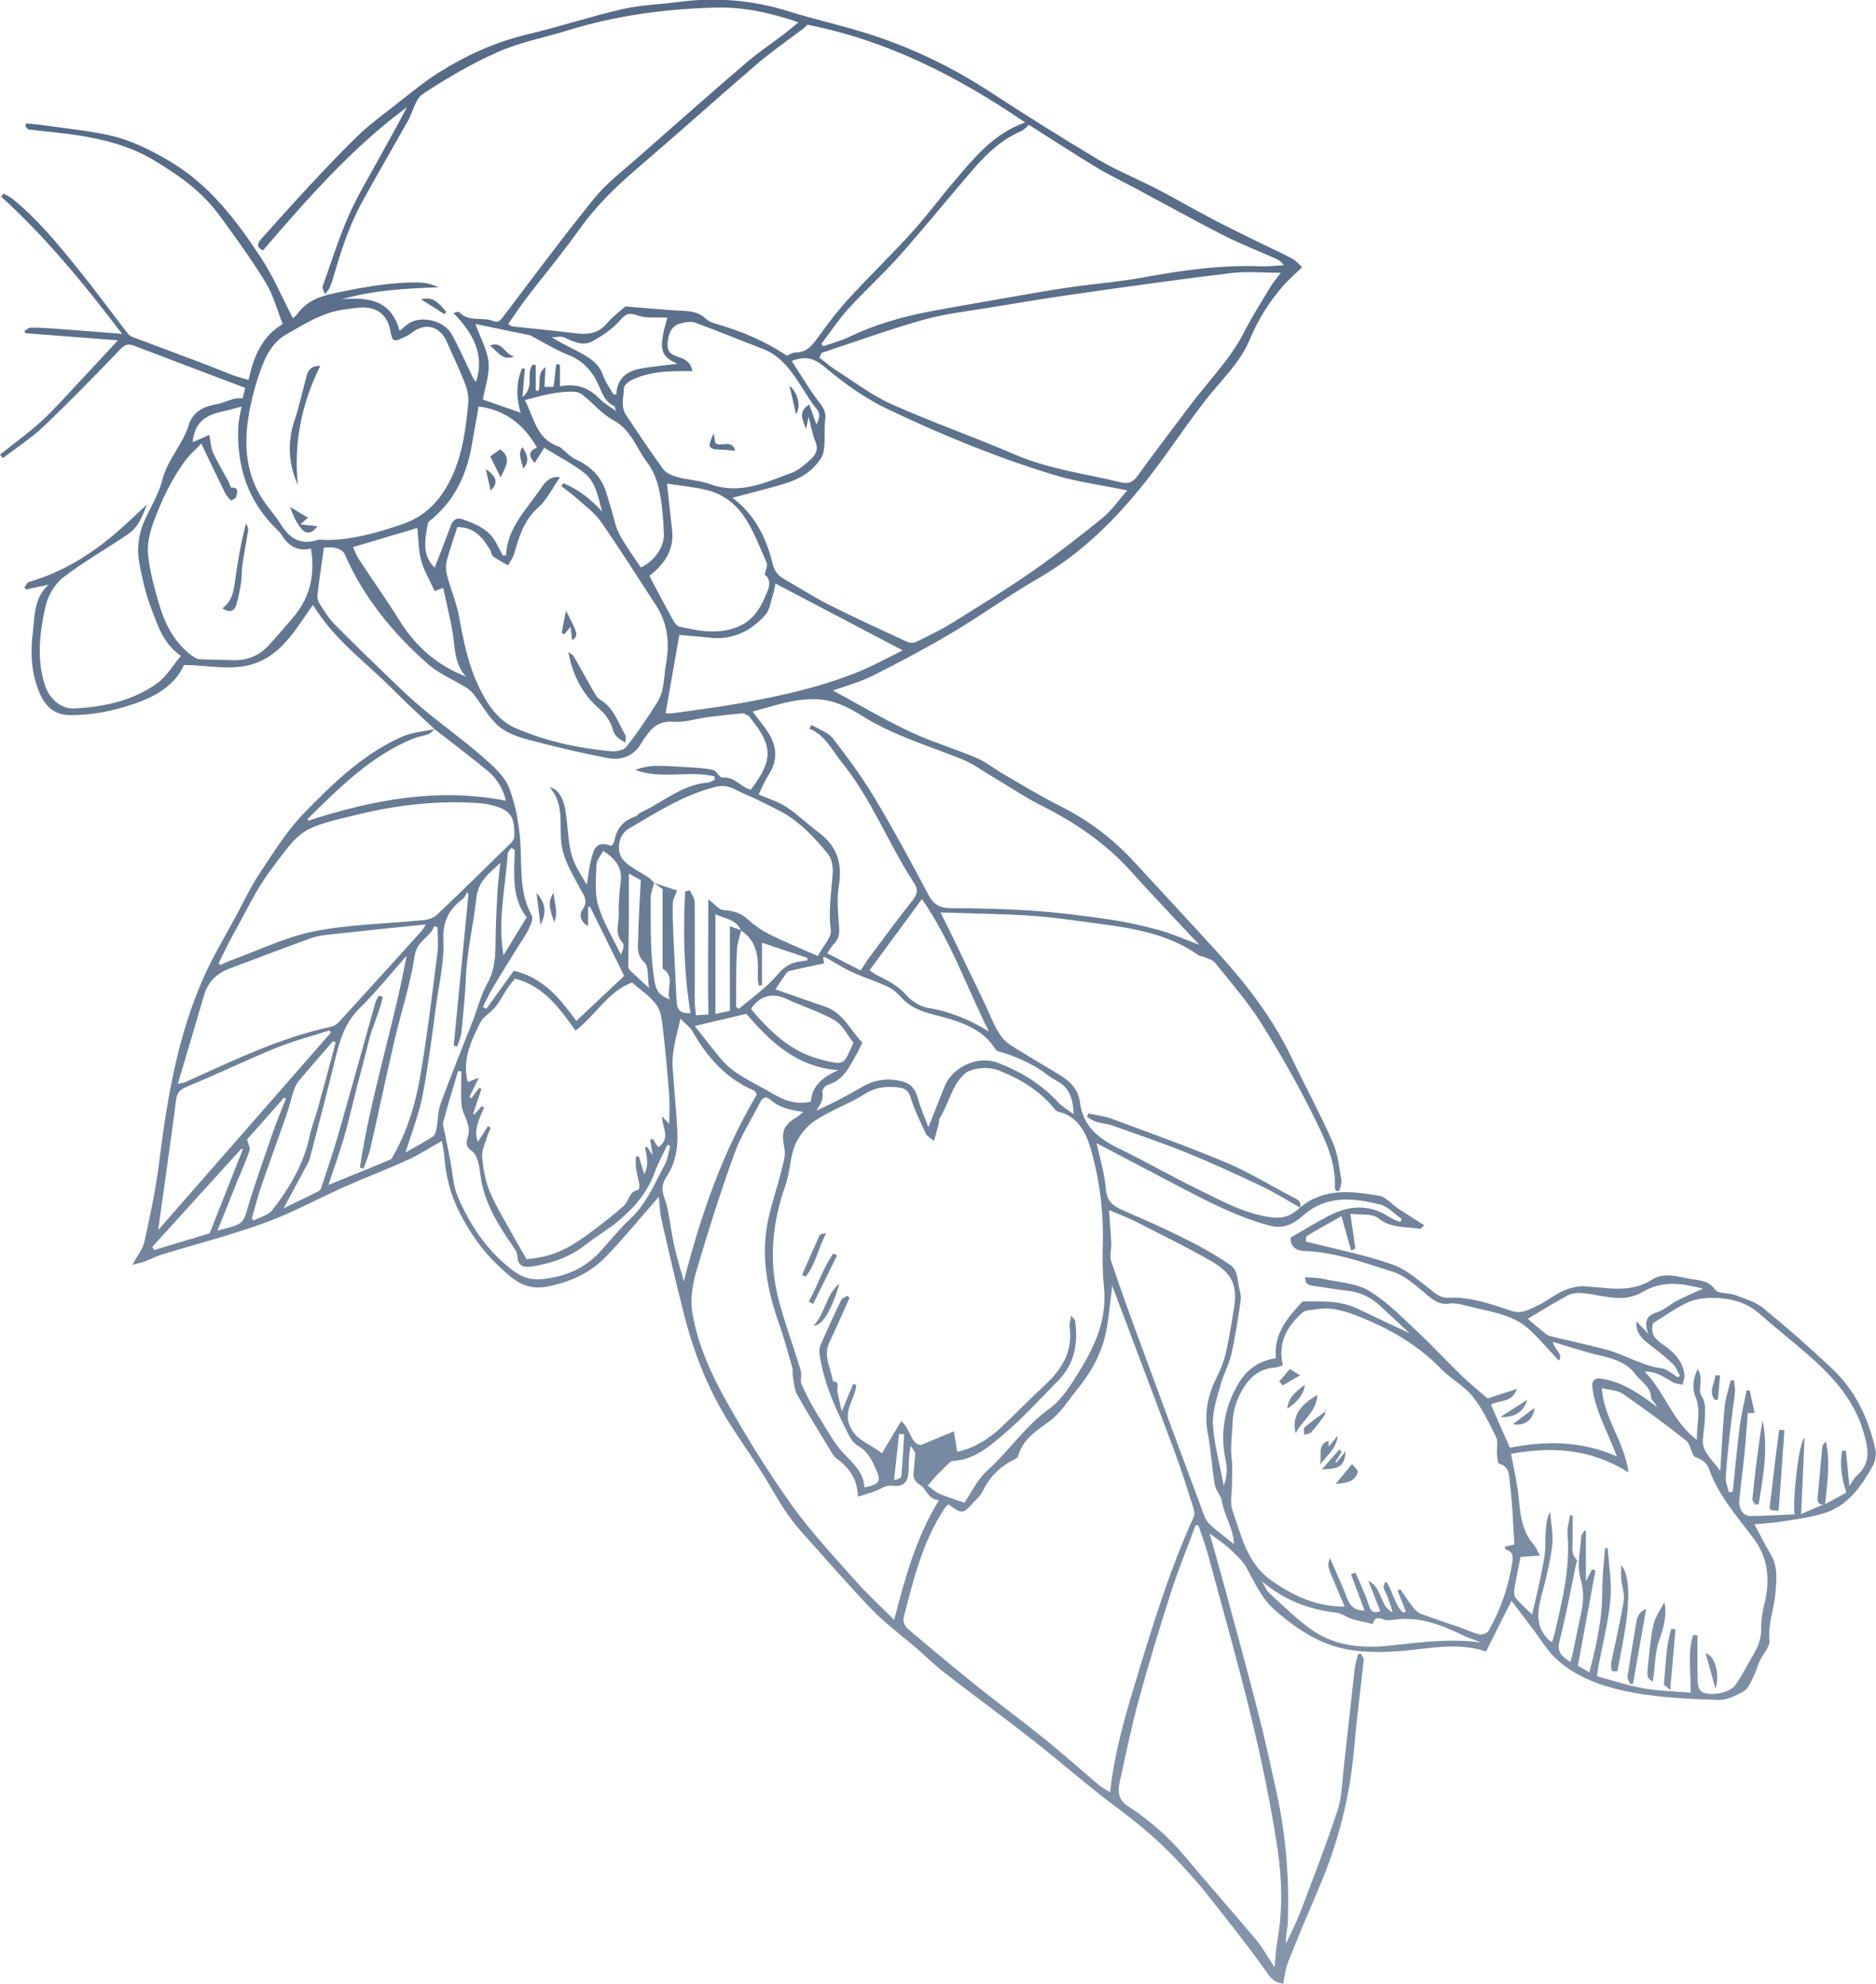 <?xml version="1.0" encoding="utf-8"?>
<!-- Generator: Adobe Illustrator 22.1.0, SVG Export Plug-In . SVG Version: 6.00 Build 0)  -->
<svg version="1.1" id="レイヤー_11" xmlns="http://www.w3.org/2000/svg" xmlns:xlink="http://www.w3.org/1999/xlink" x="0px"
	 y="0px" viewBox="0 0 275.38 291.12" style="enable-background:new 0 0 275.38 291.12;" xml:space="preserve">
<style type="text/css">
	.st0{fill:url(#SVGID_1_);}
</style>
<linearGradient id="SVGID_1_" gradientUnits="userSpaceOnUse" x1="137.677" y1="291.789" x2="137.677" y2="16.436">
	<stop  offset="0" style="stop-color:#8596AB"/>
	<stop  offset="1" style="stop-color:#556B87"/>
</linearGradient>
<path class="st0" d="M63.78,106.99c-2.01-1.91-4.08-3.78-6.03-5.75c-3.56-3.6-7.69-6.62-10.67-10.78c-0.38-0.53-0.74-1.09-1.15-1.69
	c-2.55,3.58-4.7,7.66-9.33,8.82c-3.06,0.77-6.23,0.01-9.6-0.01c-1.34,3.06-4.27,4.7-7.67,5.82c-2.92,0.96-5.86,1.55-8.97,1.54
	c-2.52-0.01-3.79-1.39-4.64-3.47c-1.14-2.8-1.28-5.71-0.9-8.65c0.31-2.39,0.09-4.94,2.3-7.02c-1.34,0.28-2.3,0.49-3.27,0.69
	c-0.09-0.09-0.18-0.18-0.27-0.26c0.22-0.29,0.38-0.75,0.66-0.83c4.71-1.37,8.81-3.84,12.53-6.98c1.56-1.32,3.02-2.75,4.81-4.39
	c-0.71,1.81-1.33,3.35-2.7,4.29c-3.18,2.19-6.58,4.08-9.62,6.43c-1.24,0.96-2.24,2.7-2.59,4.26c-0.84,3.79-1.32,7.66-0.08,11.53
	c0.61,1.91,2.31,3.52,4.27,3.42c4.35-0.22,8.58-1.1,12.18-3.67c1.4-1,2.33-2.65,3.51-4.05c-2.66-1.86-3.44-4.58-4.4-7.11
	c-0.78-2.05-1.27-4.23-1.68-6.39c-0.43-2.27-0.13-4.51,0.87-6.64c0.89-1.89,2-3.73,2.51-5.73c0.75-2.96,2.97-5.13,3.85-8
	c0.55-1.78,2.01-2.69,3.87-3.01c0.96-0.16,1.86-0.59,2.81-0.84c0.36-0.1,0.77-0.06,1.24-0.08c0.11-0.43,0.25-1,0.38-1.52
	c-5.39-2.04-10.74-4.06-16.07-6.1c-0.84-0.32-1.4-0.47-2.18,0.34c-3.72,3.88-7.48,7.73-11.37,11.44c-1.82,1.73-3.97,3.1-5.97,4.63
	C0.28,67.06,0.14,66.88,0,66.71c2.04-1.63,4.17-3.15,6.09-4.91c1.98-1.82,3.76-3.86,5.6-5.82c1.84-1.95,3.65-3.92,5.62-6.04
	c-4.51-0.35-9.05-0.7-13.6-1.05c-0.04-0.11-0.08-0.21-0.12-0.32c0.29-0.17,0.57-0.48,0.86-0.48c1.07-0.02,2.15,0.03,3.23,0.11
	c3.31,0.24,6.62,0.51,10.23,0.79c-5.53-7.3-11.15-14.13-17.74-20.14c0.12-0.15,0.23-0.3,0.35-0.45c0.43,0.25,0.91,0.45,1.29,0.76
	c3.62,2.91,6.55,6.49,9.45,10.07c2.58,3.18,5,6.49,7.51,9.73c0.16,0.2,0.4,0.38,0.64,0.47c3.5,1.33,7.02,2.63,10.52,3.95
	c1.45,0.55,2.88,1.16,4.34,1.7c0.66,0.25,1.35,0.41,2.21,0.66c0.75-3.33,1.88-6.31,5.02-8.19c-0.81-2.03-1.36-4.22-2.49-6.07
	c-2.11-3.44-4.48-6.73-6.88-9.98c-2.51-3.42-5.93-5.83-9.53-7.98c-3.44-2.06-7.25-3.06-11.16-3.66c-2.4-0.37-4.83-0.56-7.24-0.87
	c-0.17-0.02-0.31-0.3-0.46-0.46c0.03-0.14,0.06-0.28,0.09-0.42c0.89,0.09,1.78,0.15,2.66,0.28c3.25,0.47,6.54,0.78,9.73,1.5
	c3.01,0.68,5.77,2.07,8.49,3.65c6,3.48,10,8.8,13.67,14.39c1.78,2.72,3.06,5.77,4.61,8.75c0.09-0.08,0.4-0.24,0.58-0.5
	c1.33-1.92,3.21-2.67,5.46-3.14c4.11-0.86,8.21-1.65,12.41-1.59c1,0.01,1.99,0.28,2.96,0.7c-4.8,0.19-9.55,0.41-14.23,1.77
	c3.84-0.34,7.25,0.05,8.49,4.63c0.6-0.47,1.05-0.96,1.61-1.24c1.9-0.98,4.95-0.18,6.01,1.7c1.1,1.95,1.99,4.02,2.96,6.03
	c0.17,0.35,0.32,0.71,0.64,1c1.32-4.09-0.48-7.19-3.34-10.12c0.37-0.06,0.77-0.23,0.86-0.13c1.39,1.55,3.41,0.65,5.02,1.33
	c0.76,0.32,1.13-0.23,1.56-0.8c4.38-5.77,8.69-11.59,13.25-17.21c1.83-2.25,4.21-4.06,6.41-6c5.29-4.67,10.58-9.33,15.93-13.93
	c1.72-1.48,3.63-2.74,5.44-4.12c0.7-0.53,1.36-1.1,2.21-1.79c-4.13-1.4-8.04-2.26-12.15-2.16C97.64,1.3,90.35,2.29,83.24,4.49
	c-3.37,1.04-6.89,1.7-10.09,3.11c-3.85,1.7-7.54,3.85-11.06,6.17c-1.13,0.74-1.47,2.66-2.23,4c-2.26,4.02-4.59,7.99-6.79,12.03
	c-1.95,3.59-3.14,7.48-4.29,11.38c-0.12,0.4-0.27,0.78-0.45,1.16c-0.1,0.21-0.28,0.37-0.64,0.83c-0.17-0.53-0.42-0.89-0.33-1.13
	c1.21-3.43,2.31-6.92,3.76-10.25c1.23-2.84,2.86-5.52,4.35-8.25c1.42-2.59,2.89-5.15,4.25-7.8c-8.06,5.96-14.6,13.43-21.11,21
	c-1.14-0.48-0.73-1.16-0.18-1.77c2.32-2.58,4.62-5.17,6.99-7.71c2.36-2.53,4.74-5.05,7.23-7.45c1.58-1.52,3.37-2.83,5.11-4.19
	c2.16-1.68,4.26-3.46,6.57-4.92c4.04-2.56,8.36-4.53,13.07-5.65c4.7-1.11,9.3-2.64,14.01-3.72c2.67-0.61,5.46-0.67,8.18-1.04
	c5.54-0.74,10.95-0.28,16.3,1.41c3.97,1.25,8.08,2.11,12.03,3.41c6.08,1.99,11.82,4.74,17.2,8.24c5.3,3.45,10.66,6.83,16.1,10.07
	c2.71,1.61,5.68,2.8,8.49,4.25c2.75,1.42,5.42,2.98,8.16,4.42c2.26,1.19,4.56,2.3,6.85,3.43c1.66,0.82,3.35,1.57,4.98,2.44
	c0.61,0.33,1.08,0.93,1.43,1.25c-1.09,1.07-2.01,1.85-2.79,2.75c-2.05,2.36-3.68,4.95-4.89,7.87c-1.41,3.41-4.17,5.93-6.41,8.8
	c-1.98,2.54-3.83,5.18-5.7,7.8c-5.21,7.3-11.05,13.91-18.96,18.46c-4.28,2.46-8.3,5.39-12.54,7.91c-3.8,2.26-7.72,4.34-11.67,6.33
	c-1.9,0.95-3.99,1.51-5.89,2.2c3.72,2.01,7.39,4.19,11.23,6.01c3.17,1.5,6.58,2.49,9.81,3.87c1.45,0.62,2.72,1.66,4.11,2.46
	c2.69,1.55,5.34,3.18,8.11,4.57c4.17,2.08,7.81,4.81,10.95,8.23c4.16,4.53,8.37,9.02,12.5,13.58c4.22,4.66,8,9.63,10.71,15.36
	c1.94,4.1,4.12,8.08,5.95,12.23c0.76,1.71,0.92,3.69,1.26,5.56c0.09,0.47-0.2,1.01-0.31,1.52c-0.14,0.02-0.28,0.04-0.42,0.07
	c-0.08-0.15-0.24-0.3-0.23-0.45c0.19-3.88-1.5-7.27-3.13-10.55c-2.32-4.7-4.93-9.28-7.73-13.71c-1.96-3.11-4.42-5.91-6.72-8.8
	c-0.35-0.43-1.05-0.59-1.6-0.84c-0.26-0.12-0.61-0.1-0.83-0.26c-4.4-3.12-9.53-3.96-14.7-4.64c-3.26-0.43-6.53-0.94-9.81-1.16
	c-4.36-0.29-8.73-0.33-13.37-0.48c0.6,1.2,1.13,2.23,1.63,3.27c1.61,3.33,3.21,6.67,4.82,10c0.81,1.67,1.42,3.48,2.49,4.95
	c0.75,1.04,2.08,1.68,3.22,2.4c1.9,1.21,3.89,2.28,5.78,3.51c1.33,0.87,2.32,2.03,2.53,3.73c0.42,3.45,2.7,5.31,5.66,6.74
	c3.97,1.92,7.8,4.14,11.77,6.07c3.47,1.69,6.85,3.61,10.82,4.08c1.72,0.2,2.94-0.37,4.08-1.47l-0.05,0.04
	c3.5-2.95,7.58-2.44,11.6-1.76c1.04,0.18,1.92,1.28,2.9,1.93c1.19,0.79,2.41,1.54,3.75,2.39c-0.21,0.18-0.47,0.57-0.65,0.54
	c-2.04-0.36-4.17-0.03-6.07-1.55c-0.94-0.76-2.72-0.47-4.12-0.65c0.28,1.88,0.52,3.49,0.73,5.1c0.01,0.06-0.38,0.17-0.62,0.27
	c-0.47-1.68-0.91-3.27-1.41-5.03c-1.8,1.02-3.46,1.92-5.07,2.9c-0.19,0.12-0.14,0.63-0.18,0.82c4.34,1.11,8.65,1.93,12.74,3.38
	c2.22,0.78,4.12,2.56,6.04,4.05c0.72,0.55,1.33,0.86,2.21,0.82c3.22-0.15,6.22,0.94,9.19,1.92c1.51,0.5,2.58-0.18,3.72-0.7
	c1.34-0.61,2.51-1.61,3.86-2.21c0.99-0.44,2.15-0.76,3.21-0.69c3.36,0.2,6.69,1.07,9.9-1c1.68-1.08,3.75-0.42,5.61-0.08
	c1.28,0.23,2.63,0.19,3.62,1.57c0.46,0.64,2,0.44,2.98,0.81c1.43,0.54,2.99,1.01,4.13,1.94c3.46,2.83,6.83,5.8,10.08,8.87
	c3.4,3.2,5.33,7.3,6.33,11.81c0.18,0.79-0.04,1.84-0.44,2.55c-1.67,2.94-3.62,5.74-7.04,6.82c-1.98,0.62-4.07,0.88-6.13,1.22
	c-1.35,0.22-2.73,0.28-4.14,0.42c0.8,1.49,1.52,2.97,2.37,4.37c1.11,1.84,0.87,3.82,0.71,5.77c-0.2,2.3-1.11,4.48-0.88,6.9
	c0.09,0.95-0.96,1.99-1.43,3.01c-0.34,0.73-0.53,1.54-0.89,2.26c-0.39,0.77-0.74,1.76-1.4,2.15c-1.15,0.67-2.55,1.35-3.82,1.31
	c-4.05-0.13-8.14-0.31-12.13-1.01c-4.09-0.72-8.17-1.97-11.4-4.79c-1.49-1.31-2.53-3.14-3.76-4.75c-1-1.3-1.99-2.62-3.04-4
	c-1.29,2.58-2.47,4.94-3.73,7.44c-4.38-1.47-8.69-0.31-13.01-0.03c-3.41,0.22-6.81,0.18-10.08-1.02c-3.02-1.11-5.55-2.96-7.94-5.05
	c-1.94-1.7-2.92-4.02-4.14-6.21c-0.6-1.08-1.62-1.96-2.55-2.83c-0.77-0.73-1.69-1.3-2.86-2.19c0.8,2.85,1.51,5.33,2.19,7.83
	c1.67,6.18,3.37,12.35,4.96,18.56c0.99,3.88,1.84,7.79,2.7,11.7c1.37,6.29,1.87,12.65,1.63,19.08c-0.04,0.97-0.37,1.93-0.25,3
	c0.69-1.5,1.46-2.97,2.05-4.51c1.88-4.96,3.82-9.91,5.48-14.95c0.66-2.01,0.69-4.24,0.94-6.38c0.55-4.81,1.04-9.63,1.59-14.44
	c0.08-0.74,0.34-1.46,0.52-2.19c0.14-0.01,0.27-0.03,0.41-0.04c0.14,0.31,0.43,0.63,0.4,0.92c-0.47,4.46-1.06,8.9-1.45,13.36
	c-0.62,6.97-2.36,13.63-5.11,20.04c-1.55,3.63-3.08,7.26-4.54,10.93c-0.4,1-0.49,2.12-0.72,3.17c-1.67-0.19-2.21-1.42-3.04-2.56
	c-2.7-3.73-5.58-7.32-8.43-10.93c-0.96-1.21-2.01-2.35-3.05-3.5c-2.91-3.25-6.17-6.09-9.69-8.7c-4.31-3.19-8.34-6.76-12.56-10.07
	c-4.28-3.35-8.67-6.56-12.97-9.89c-1.4-1.08-2.65-2.34-3.99-3.49c-2.21-1.91-4.6-3.65-6.62-5.74c-3.6-3.73-6.98-7.68-10.45-11.53
	c-1.76-1.96-3.11-4.18-4.42-6.45c-1.91-3.3-4.19-6.38-6.21-9.62c-3.03-4.85-5.09-10.13-6.5-15.65c-1.18-4.63-2.26-9.29-3.32-13.95
	c-0.25-1.08-0.27-2.2-0.4-3.39c-2.64,3.01-5.08,6-7.74,8.77c-2.37,2.45-5.33,3.79-8.77,4.43c-3.26,0.6-5.09-1.25-7.06-3.1
	c-2.36-2.22-4.15-4.8-5.65-7.73c-1.42-2.76-2.08-5.54-2.29-8.54c-0.04-0.59-0.2-1.17-0.35-2.01c-1.79,1-3.37,2.03-5.07,2.8
	c-3.03,1.38-6.15,2.56-9.2,3.91c-3.91,1.74-7.69,3.83-11.7,5.29c-4.98,1.81-10.13,3.13-15.2,4.68c-0.8,0.24-1.54,0.66-2.32,0.95
	c-0.53,0.2-1.1,0.31-1.92,0.54c0.71-1.35,1.54-2.36,1.78-3.49c0.84-3.84,1.67-7.69,2.15-11.59c1.15-9.28,2.69-18.46,6.51-27.08
	c1.42-3.21,3.26-6.23,4.92-9.33c1.1-2.05,2.1-4.17,3.39-6.09c2.03-3.02,3.97-6.19,6.49-8.76c4.29-4.39,8.73-8.74,14.51-11.24
	C60.63,107.44,62.26,107.33,63.78,106.99c-0.28,0.25-0.51,0.6-0.84,0.72c-0.71,0.27-1.5,0.36-2.21,0.64
	c-6.2,2.52-10.82,7.14-15.46,11.71c-0.08,0.08-0.06,0.28-0.08,0.39c9.52-3.09,19.09-4.91,29.04-2.96c-0.15-1.14-1.08-3.06-2.49-4.24
	C69.16,111.09,66.44,109.07,63.78,106.99z M108.76,136.53c-0.73-1.69-2.43-1.71-3.74-2.39c0,4.92,0,9.69,0,14.64
	c0.78-0.16,1.34-0.28,2.12-0.44c0-4.17,0-8.27,0-12.42c0.71,0.25,1.18,0.41,1.66,0.58c-0.21,0.91-0.55,1.82-0.61,2.74
	c-0.13,1.96-0.11,3.94-0.14,5.91c-0.01,0.86,0,1.73,0,2.59c0.14,0.1,0.28,0.2,0.42,0.3c1.87-1.61,3.96-3.03,5.54-4.89
	c0.94-1.11,1.81-1.79,3.15-2.02c0.44-0.08,0.89-0.14,1.33-0.2c0.02-0.12,0.03-0.23,0.05-0.35c-2.2-0.74-4.41-1.49-6.69-2.25
	c0,2.21,0,4.23,0,6.25c-0.16,0.01-0.33,0.02-0.49,0.02c-0.05-0.46-0.16-0.92-0.13-1.37C111.36,140.63,111.23,138.15,108.76,136.53z
	 M95.99,129.55c1.24,0.41,2.47,0.82,3.4,1.12c-0.26,0.72-0.61,1.26-0.62,1.81c-0.05,1.56,0,3.12,0.07,4.67
	c0.14,3.29,0.32,6.58,0.49,9.86c0.06,1.1,0.51,1.79,2.03,1.64c-0.99-5.98-1.09-11.9-0.79-17.84c0.23-0.05,0.47-0.11,0.7-0.16
	c0.24,0.57,0.7,1.15,0.7,1.72c0.05,4.79,0.01,9.58,0.01,14.37c0,0.7,0.1,1.4,0.17,2.24c0.74-0.04,1.29-0.08,1.85-0.11
	c-0.15-5.69-0.01-11.17-0.03-16.89c0.98,0.72,1.58,1.52,2.23,1.57c1.33,0.09,2.43,0.34,3.45,1.26c0.97,0.87,2.05,1.67,3.21,2.25
	c2.26,1.13,4.61,2.08,7.19,3.23c0.74-1.42,2.06-2.75,1.9-3.87c-0.38-2.8,0.09-5.48,0.28-8.21c0.07-0.95-0.11-2.18-0.68-2.88
	c-2.07-2.53-4.31-4.95-7.32-6.45c-1.65-0.83-3.3-1.69-5-2.41c-1.3-0.55-2.35-1.46-4.13-1.02c-4.75,1.17-8.74,3.78-12.85,6.18
	c-1.52,0.89-1.9,3.42-0.66,4.68c1.04,1.06,2.49,1.7,3.75,2.55c0.26,0.18,0.45,0.46,0.67,0.7c-0.17,0.73-0.5,1.46-0.5,2.19
	c0.02,4.11-0.11,8.2,0.58,12.31c0.27,1.59,0.99,2.11,2.22,2.61c-0.57-1.47,0.88-3.36-1.02-4.52c-0.06-0.04-0.03-0.23-0.03-0.35
	c0-3.74,0-7.48,0-11.34C96.95,130.24,96.47,129.89,95.99,129.55z M267.92,220.72c1.06-0.58,2.13-1.16,3.1-1.7
	c-0.73-2.23-0.97-4.16-0.63-6.11c0.19-0.02,0.39-0.04,0.58-0.06c0.16,1.64,0.31,3.28,0.5,5.21c0.49-0.7,0.71-1.2,1.09-1.53
	c2.15-1.85,1.67-4.02,1-6.34c-1.36-4.73-4.49-8.17-8.05-11.3c-2.37-2.08-4.87-4.02-7.24-6.11c-2.11-1.86-4.62-2.37-7.28-2.32
	c-1.15,0.02-2.4,0.24-3.43,0.74c-1.79,0.88-3.44,2.06-4.93,2.98c-0.42,1.68,0.45,2.42,1.55,3.17c1.55,1.06,2.86,2.4,3.08,4.41
	c0.05,0.47-0.17,0.96-0.27,1.44c-0.46-0.11-0.97-0.13-1.38-0.35c-1.24-0.64-2.33-1.65-4.19-1.58c3.04,3.1,4.08,7.34,7.66,10.01
	c-0.06-2.24,0.67-4.22-0.2-6.32c-0.51-1.23-0.34-2.72,0.32-4.06c0.34,0.52,0.43,1.03,0.44,1.55c0.03,0.77-0.29,1.76,0.07,2.28
	c0.78,1.13,0.55,2.29,0.54,3.44c-0.01,1.13-0.27,2.26-0.28,3.39c-0.01,0.54,0.2,1.15,0.5,1.61c0.54,0.83,1.21,1.58,2.05,2.66
	c0.22-3.31,0.35-6.35,0.64-9.38c0.13-1.32,0.59-2.61,0.9-3.92c0.16,0.02,0.33,0.04,0.49,0.05c0.04,0.62,0.18,1.25,0.11,1.86
	c-0.18,1.76-0.48,3.51-0.67,5.27c-0.26,2.37-0.52,4.75-0.67,7.13c-0.04,0.7,0.3,1.43,0.47,2.14c0.19-0.03,0.38-0.05,0.56-0.08
	c0.34-3.2,0.62-6.41,1.03-9.6c0.23-1.77,0.66-3.51,1.01-5.27c0.15,0,0.3,0.01,0.45,0.01c0.23,1.07,0.47,2.14,0.72,3.31
	c-0.42,0-0.73,0-1,0c-0.17,2.07-0.3,4.09-0.5,6.11c-0.22,2.2-0.52,4.39-0.74,6.59c-0.13,1.29,0.53,2.39,1.56,2.4
	c2.17,0.01,4.35-0.15,6.55-0.24c-0.31-2.23,0.6-10.5,1.46-11.23c-0.16,3.58-0.32,7.16-0.5,11.19c1.37-0.59,2.47-1.06,3.56-1.53
	L267.92,220.72z M125.25,203.07c0.15,0.06,0.3,0.11,0.45,0.17c-0.15,1.97-1.88,3.6-1,5.89c0.88,2.28,3.02,2.68,4.76,4.14
	c0.92-1.55,1.8-3.03,2.83-4.75c1.38,1.17,1.45,3.51,2.91,3.52c1.92-0.8,3.29-1.37,4.83-2.01c0.2,1.23,0.33,2.08,0.48,3.01
	c2.61-0.58,4.64-1.9,6.43-3.57c2.17-2.03,4.23-4.19,6.42-6.21c2.51-2.31,4.14-4.94,3.65-8.52c-0.06-0.44,0.1-0.9,0.21-1.7
	c0.4,0.5,0.58,0.62,0.6,0.76c0.47,3.29-0.07,6.33-2.48,8.79c-2.64,2.68-5.18,5.48-8.04,7.91c-2.13,1.8-4.35,3.73-7.44,3.88
	c-0.37,0.02-0.74,0.53-1.08,0.85c-0.51,0.47-0.99,0.97-1.47,1.47c-0.35,0.37-0.67,0.76-1.14,1.29c0.69,0.5,1.16,0.97,1.73,1.21
	c1.07,0.46,2.2,0.79,3.67,1.3c0.95-1.37,1.86-3.36,3.35-4.7c3.19-2.87,5.54-6.53,9.11-9.08c1.86-1.33,3.18-3.54,4.43-5.55
	c2.29-3.68,4.03-7.58,3.6-12.12c-0.19-1.96-0.25-3.95-0.19-5.92c0.16-4.86-0.38-9.67-1.69-14.31c-0.7-2.45-1.83-4.98-4.84-5.69
	c-0.21-0.05-0.42-0.24-0.56-0.42c-2.16-2.68-4.99-4.37-8.15-5.63c-1.53-0.61-4.05-0.41-5.07,0.53c-1.93,1.76-2.26,4.4-3.64,6.47
	c-0.12,0.17-0.03,0.47-0.09,0.7c-0.21,0.81-0.44,1.62-0.73,2.65c-0.6-0.52-1.03-0.72-1.19-1.06c-0.8-1.73-1.65-3.45-2.22-5.25
	c-0.28-0.89-0.65-1.36-1.5-1.49c-1.84-0.29-3.53-0.19-5.24,0.9c-2.31,1.46-4.96,2.37-7.24,3.86c-1.26,0.82-2.41,2.21-2.99,3.6
	c-0.77,1.84-0.74,4-1.41,5.9c-1.98,5.57-2.5,11.2-0.99,16.92c0.91,3.45,2.17,6.82,3.21,10.24c0.17,0.55,0.02,1.2,0.02,1.8
	c0.84,2.03,2,4.04,3.23,6.01c0.92,1.46,1.77,3.01,2.93,4.27c1.42,1.54,3.07,2.85,3.18,5.12c2.14-0.39,2.49-0.87,1.77-2.47
	c-0.6-1.34-1.17-2.72-2.59-3.53c-0.59-0.34-1.11-0.96-1.42-1.57c-1.92-3.71-3.63-7.51-4.31-11.68c-0.08-0.51-0.11-1.12,0.09-1.58
	c0.96-2.24,1.99-4.46,3.05-6.65c0.14-0.29,0.6-0.43,0.91-0.64c0.1,0.11,0.21,0.22,0.31,0.32c-0.98,2.17-1.92,4.37-2.95,6.52
	c-0.98,2.04,0.26,3.82,0.51,5.71c1.12,0.1,0.56,0.92,0.66,1.48c0.16,0.9,0.39,1.79,0.65,2.96
	C124.22,205.48,124.74,204.28,125.25,203.07z M91.79,44.97c2.39,0.19,4.76,0.4,7.14,0.57c1.64,0.12,3.33-0.07,4.68,1.23
	c0.37,0.36,0.92,0.58,1.43,0.73c3.75,1.06,7.31,2.57,10.44,4.68c0.54-0.2,0.93-0.47,1.31-0.46c1.68,0.01,2.47-1.09,3.34-2.29
	c1.39-1.93,2.84-3.85,4.45-5.6c3.03-3.3,6.27-6.42,9.28-9.74c2.17-2.39,4.1-5.01,6.19-7.47c2.94-3.45,5.8-7.02,10.43-8.65
	c-9.94-6.8-20.43-12.11-31.97-14.34c-0.45,0.55-1.07,0.91-1.63,1.33c-1.96,1.48-3.98,2.89-5.83,4.49
	c-5.89,5.07-11.68,10.27-17.58,15.32c-3.15,2.7-6.07,5.56-8.49,8.97s-5.12,6.63-7.66,9.95c-0.95,1.24-1.81,2.56-2.72,3.85
	c0.35,0.23,0.44,0.33,0.54,0.35c3.12,0.34,6.25,0.63,9.37,1.02c1.79,0.22,3.33,0.03,4.59-1.47C89.88,46.5,90.91,45.76,91.79,44.97z
	 M139.21,220.73c-0.18,0.2-0.41,0.38-0.56,0.61c-3.23,4.89-4.58,10.5-6.01,16.06c-0.12,0.45,0.18,1.24,0.55,1.55
	c3.41,2.9,6.84,5.76,10.33,8.56c3.26,2.62,6.64,5.09,9.89,7.72c2.69,2.17,5.27,4.49,7.92,6.72c0.43,0.36,0.95,0.62,1.62,1.05
	c0.6-5.57,2.06-10.67,3.6-15.77c2.53-8.35,5.06-16.69,8.68-24.65c0.17-0.37,0.06-0.93-0.07-1.36c-0.84-2.62-1.65-5.25-2.6-7.82
	c-3.08-8.29-6.23-16.57-9.32-24.78c-0.02,0.23-0.02,0.57-0.07,0.9c-0.32,2.29-0.45,4.62-1.03,6.84c-0.74,2.85-2.23,5.36-4.13,7.67
	c-1.28,1.56-2.28,3.29-3.98,4.54c-1.86,1.36-3.94,2.64-4.59,5.14c-0.05,0.19-0.33,0.35-0.53,0.45c-2.17,1.03-3.71,2.65-4.74,4.81
	c-0.25,0.52-0.74,0.93-1.14,1.37C141.28,222.24,141.28,222.24,139.21,220.73z M188.31,200.36c-0.51,0.14-0.83,0.3-1.17,0.32
	c-2.04,0.11-3.51,1.25-4.52,2.85c-1.02,1.61-1.63,3.3-1.7,5.41c-0.05,1.68-0.34,3.35-0.12,5.08c0.16,1.27,0.03,2.57,0.04,3.86
	c0,1.25-0.32,2.62,0.07,3.74c1.33,3.77,2.12,7.81,5.81,10.37c3.21,2.23,6.55,3.77,10.66,3.77c-0.54-1.28-1.02-2.43-1.51-3.58
	c-1.04-2.46-1.04-2.46-0.64-3.53c0.89,2.05,1.77,3.92,2.51,5.85c0.44,1.16,1.09,1.85,2.56,1.83c-0.68-1.82-1.34-3.57-1.99-5.33
	c0.22-0.08,0.44-0.17,0.66-0.25c0.65,1.55,1.43,3.07,1.91,4.67c0.31,1.05,0.71,1.36,1.74,1.01c-0.61-1.54-1.19-3.01-1.77-4.47
	c2.09,0.99,1.61,3.62,3.53,4.63c-0.13-0.84-0.47-1.57-0.72-2.33c-0.23-0.68-0.99-1.36-0.19-2.21c1.05,1.51,1.19,3.41,2.5,4.6
	c0.13-0.06,0.27-0.12,0.4-0.19c-0.41-1.02-0.82-2.04-1.23-3.07c0.14-0.06,0.28-0.12,0.42-0.18c0.61,0.87,1.18,1.77,1.83,2.6
	c0.32,0.41,0.74,0.83,1.21,1.01c1.78,0.67,3.59,1.24,5.39,1.87c1.07,0.37,2.1,0.87,3.19,1.14c0.39,0.1,1.12-0.18,1.31-0.5
	c1.82-3.18,2.98-6.6,3.52-10.24c0.14-0.92-0.09-1.47-0.99-1.73c-0.07-0.02-0.08-0.2-0.16-0.39c0.42-0.1,0.84-0.2,1.44-0.34
	c-0.2-3.03-0.28-5.96-0.65-8.86c-0.14-1.05,0.05-2.57-1.62-3c-0.21-0.05-0.24-0.96-0.28-1.48c-0.06-0.81,0.19-1.75-0.14-2.42
	c-1.02-2.07-2.03-4.2-3.46-5.98c-1.24-1.55-3.17-2.53-4.57-3.98c-3.43-3.55-7.58-5.93-12.09-7.72c-1.98-0.79-4.05-1.45-6.26-1.06
	c-0.7,0.12-1.59,0.07-2.05,0.48C188.98,194.6,187.52,196.98,188.31,200.36z M120.61,51.78c-0.11,0.23-0.22,0.47-0.33,0.7
	c0.8,0.61,1.55,1.27,2.39,1.81c2.72,1.73,5.33,3.74,8.24,5.04c5.94,2.65,12.1,4.79,18.07,7.37c5.01,2.16,10.36,2.81,15.57,4.08
	c1.06,0.26,1.74,0.01,2.42-0.93c2.51-3.48,5.12-6.88,7.7-10.32c2.68-3.57,5.88-6.75,7.95-10.79c1.17-2.28,2.55-4.45,3.87-6.64
	c0.44-0.73,1.02-1.39,1.52-2.07c-2.53,0-4.95-0.24-7.3,0.04c-7.53,0.91-15.05,1.97-22.56,3.04c-4.26,0.6-8.51,1.31-12.75,2.01
	c-3.3,0.55-6.66,0.91-9.87,1.81C130.5,48.35,125.58,50.14,120.61,51.78z M107.52,73.04c3.19,2.39,4.96,5.8,5.89,9.65
	c0.28,1.15,0.8,1.77,1.72,2.3c2.24,1.27,4.4,2.67,6.69,3.82c3.72,1.87,7.51,3.6,11.29,5.35c0.37,0.17,0.95,0.23,1.3,0.06
	c1.77-0.85,3.55-1.7,5.22-2.73c4-2.48,8.01-4.95,11.87-7.63c3.57-2.48,7-5.15,10.37-7.88c1.34-1.09,2.34-2.59,3.6-4.02
	c-3.82-0.79-7.35-1.24-10.7-2.26c-8.42-2.55-16.56-5.89-24.48-9.67c-3.3-1.57-6.38-3.77-9.18-6.13c-1.63-1.37-2.92-1.72-4.89-0.92
	c1.42,2.16,2.67,4.32,4.19,6.27c0.62,0.8,0.85,1.42,0.72,2.39c-0.16,1.22-0.03,2.48-0.12,3.71c-0.04,0.62-0.15,1.31-0.46,1.82
	c-1.21,1.98-3.13,3.1-5.27,3.77C112.74,71.72,110.15,72.34,107.52,73.04z M118.8,106.92c0.11-0.18,0.23-0.37,0.34-0.55
	c1.07,0.66,2.43,1.09,3.15,2.02c2.2,2.83,4.33,5.75,6.17,8.82c2.76,4.62,5.32,9.36,7.84,14.12c0.75,1.42,1.68,1.92,3.25,1.93
	c4.01,0.02,8.03,0.1,12.04,0.38c3.76,0.26,7.51,0.73,11.24,1.28c2.48,0.36,4.94,0.91,7.35,1.57c1.89,0.52,3.7,1.34,5.87,2.15
	c-3.49-3.74-6.81-7.18-9.99-10.73c-3.72-4.15-8.19-7.19-13.13-9.67c-2.5-1.25-4.82-2.85-7.24-4.27c-1.49-0.88-2.91-1.93-4.5-2.57
	c-4.97-2-10.14-3.5-14.73-6.41c-1.43-0.91-3.03-1.73-4.66-2.12c-1.55-0.37-3.28-0.33-4.87-0.08c-2.14,0.33-4.22,1.04-6.45,1.62
	c0.63,0.84,1.13,1.51,1.64,2.16c1.77,2.27,2.38,4.62,0.65,7.23c-0.55,0.83-0.91,1.78-1.4,2.77c1.46,0.65,2.92,1.08,4.13,1.88
	c1.67,1.11,3.12,2.56,4.74,3.76c2.65,1.97,3.42,4.51,2.9,7.73c-0.31,1.91-0.13,3.92,0.02,5.87c0.08,1.03,0.06,1.88-0.7,2.64
	c-0.32,0.32-0.54,0.74-1.04,1.43c1.75,0.9,3.34,1.72,4.93,2.53c0.51-0.79,0.81-1.31,1.16-1.78c2.15-2.87,4.26-5.77,6.49-8.57
	c0.72-0.91,0.78-1.58,0.15-2.53c-3.73-5.7-6.16-12.16-10.48-17.53C122.17,110.17,121.2,107.9,118.8,106.92z M73.81,81.51
	c0.15,0,0.31,0,0.46-0.01c0.22-4.14,3.12-6.84,5.21-9.96c0.59-0.89,1.39-1.73,2.73-1.5c-1.11,1.57-1.93,3.3-3.25,4.48
	c-2.08,1.86-2.76,4.25-3.48,6.72c-0.18,0.61-0.6,1.16-0.91,1.73c-0.74-0.44-1.5-0.83-2.19-1.33c-0.25-0.18-0.25-0.66-0.44-0.97
	c-1.07-1.75-2.28-3.33-4.8-3.33c-0.54,1.67-1.13,3.28-1.56,4.94c-0.18,0.68-0.13,1.5,0.05,2.19c0.53,2.01,1.38,3.95,1.75,5.98
	c0.65,3.58,1.34,7.1,2.96,10.43c1.22,2.51,2.8,4.85,5.25,5.92c4.43,1.94,9.19,2.98,14.03,3.43c0.77,0.07,1.91-0.11,2.31-0.62
	c1.64-2.08,3.13-4.3,4.55-6.54c1.09-1.72,0.94-3.78,1.29-5.7c0.56-3.09,0.23-5.93-1.49-8.57c-2.67-4.1-5.28-8.24-8.08-12.26
	c-0.89-1.29-2.25-2.26-3.44-3.33c-0.75-0.67-1.57-1.26-2.36-1.88c0.1-0.14,0.21-0.28,0.31-0.42c2.1,0.86,3.89,2.21,5.67,4.14
	c-0.61-2.27-0.96-4.38-2.64-5.68c-1.77-1.36-3.79-2.4-5.85-3.67c-0.45,0.72-0.89,1.41-1.41,2.23c-0.75-0.88-1.11-1.62,0.34-2.26
	c-1.95-3.42-4.67-5.51-8.56-6.03c-0.36,2.05-0.7,3.93-1.03,5.81c-0.72,4.11-2.39,7.72-5.59,10.52c-0.3,0.27-0.77,0.53-0.83,0.86
	c-0.45,2.34-0.87,4.71,1,6.47c0.78-2.02,1.6-4.12,2.39-6.23c0.31-0.82,0.87-1.17,1.67-0.88c2.03,0.73,4.04,1.51,5.06,3.66
	C73.2,80.4,73.52,80.95,73.81,81.51z M248.53,239.93c0.21,0.01,0.43,0.03,0.64,0.04c0,2.25-0.03,4.51,0.03,6.76
	c0.01,0.52,0.2,1.26,0.56,1.49c1.2,0.74,4.09,0.25,4.95-0.93c1.03-1.41,1.78-3.01,2.68-4.51c0.72-1.2,1.17-2.42,1.14-3.87
	c-0.02-1.18,0.18-2.38,0.47-3.53c0.84-3.42,0.61-6.66-1.54-9.56c-2.42-3.27-5.2-6.29-6.58-10.25c-0.27-0.77-0.92-1.39-1.95-1.73
	c-0.66-0.21-0.71-1.89-1.41-2.44c-3.03-2.4-6.15-4.69-9.34-6.89c-0.76-0.52-1.88-0.52-3.05-0.82c0.31,4.47,3.3,7.78,3.92,12.38
	c-5.57-3.52-11.27-3.83-17.24-2.73c0.39,2.16,0.88,4.14,1.09,6.15c0.26,2.56,0.42,5.1,2.23,7.16c0.37,0.42,0.58,0.99,0.94,1.62
	c-1.15,0.08-2.08,0.14-2.86,0.19c-0.32,1.59-0.64,3.04-0.88,4.51c-0.08,0.48-0.13,1.13,0.13,1.46c0.67,0.86,1.52,1.58,2.44,2.5
	c0.45-1.98,0.87-3.65,1.2-5.34c0.32-1.62,0.74-3.26,0.74-4.89c0-2.03,0.11-4.02,0.72-4.81c0.11,1.67,0.49,3.38,0.28,5.02
	c-0.33,2.53-0.97,5.04-1.63,7.51c-0.62,2.36-0.71,4.52,1.25,6.33c0.08,0.08,0.2,0.12,0.35,0.21c0.11-0.33,0.24-0.65,0.32-0.98
	c1.15-4.89,2.39-9.76,1.97-14.86c-0.08-0.91,0.24-1.85,0.37-2.78c0.13,0.02,0.25,0.05,0.38,0.07c0,1.13-0.01,2.25,0,3.38
	c0.02,1.09-0.33,2.26,0.66,3.16c0.06,0.05-0.1,0.32-0.14,0.5c-0.8,3.8-1.49,7.63-2.45,11.39c-0.42,1.65,0.4,2.24,1.6,3.05
	c0.16-0.6,0.3-1.04,0.39-1.48c0.38-1.81,0.72-3.63,1.13-5.43c0.41-1.8,0.52-3.45-0.04-5.37c-0.55-1.85-0.02-4.02,0.1-6.05
	c0.02-0.35,0.34-0.69,0.52-1.03c0.06,0.05,0.12,0.1,0.18,0.15c0,2.37,0,4.74,0,7.32c0.38-0.72,0.64-1.23,0.91-1.73
	c0.16,0.06,0.33,0.12,0.49,0.19c-0.85,4.61-1.7,9.22-2.58,13.97c0.41,0.24,0.91,0.52,1.69,0.98c0.4-1.67,0.8-3.14,1.09-4.64
	c0.29-1.52,0.55-3.05,0.69-4.59c0.14-1.57,0.08-3.16,0.17-4.74c0.08-1.43,0.24-2.86,0.36-4.29c0.13,0.02,0.25,0.04,0.38,0.06
	c0.16,2.5,0.63,5.03,0.4,7.49c-0.31,3.32-1.16,6.58-1.77,9.87c-0.08,0.44-0.13,0.89-0.21,1.41c2.39,0.63,4.61,1.38,6.89,1.78
	c2.28,0.39,4.62,0.43,6.85,0.62C248.27,245.45,247.67,242.64,248.53,239.93z M47.55,80.36c-0.34,2.41-0.69,4.69-0.96,6.97
	c-0.05,0.43,0.12,0.97,0.37,1.34c0.65,1,1.28,2.05,2.11,2.89c2.69,2.73,5.44,5.39,8.2,8.04c1.59,1.53,3.18,3.07,4.88,4.47
	c2.89,2.39,5.95,4.59,8.78,7.06c1.51,1.32,3.2,2.83,3.86,4.61c1,2.69,1.5,5.68,1.63,8.56c0.15,3.44-0.12,6.86,1.64,10.04
	c0.24,0.44-0.13,1.33-0.41,1.92c-0.43,0.9-1.03,1.72-1.56,2.58c-1.25,2.03-2.52,4.04-3.74,6.09c-0.54,0.91-0.98,1.87-1.47,2.81
	c0.17,0.1,0.34,0.2,0.51,0.3c1.4-1.95,2.81-3.9,4.03-5.6c4.46,1.07,6.86,4.22,9.19,7.37c2.43-2.29,4.75-4.48,7.01-6.61
	c-1.6-3.25-3.3-6.71-5.01-10.16c-0.09,0.03-0.18,0.07-0.28,0.1c0,0.85,0,1.69,0,2.75c-1.23-0.65-1.28-1.79-0.85-2.38
	c1.05-1.42,0.07-2.32-0.47-3.38c-1.09-2.11-2.39-4.09-2.63-6.59c-0.26-2.69,0.43-5.61-1.69-8.01c0.52,0.12,0.85,0.31,1.1,0.58
	c1.07,1.18,1.21,2.68,1.39,4.17c0.23,1.82,0.27,3.7,0.81,5.42c0.51,1.63,1.57,3.08,2.14,4.14c0.24-1.31,0.38-3.08,0.93-4.71
	c0.45-1.34,1.35-1.51,2.71-0.99c0.14-0.24,0.37-0.48,0.42-0.75c0.32-1.82,1.33-3.01,3.09-3.58c0.27-0.09,0.44-0.43,0.7-0.55
	c3.29-1.49,6.08-4.12,9.91-4.42c0.35-0.03,0.68-0.27,1.02-0.41c-0.01-0.17-0.02-0.34-0.03-0.5c-3.8-0.93-7.84,0.5-11.64-0.96
	c1.03-0.38,2.07-0.58,3.12-0.59c1.53-0.01,3.07,0.1,4.6,0.2c1.24,0.08,2.5,0.12,3.7,0.4c0.53,0.12,0.99,1.18,1.39,1.13
	c1.79-0.23,2.68,1.45,4.17,1.76c3.27-4.31,3.27-6.36-0.01-10.43c-0.11-0.14-0.19-0.34-0.34-0.41c-0.3-0.16-0.65-0.37-0.95-0.35
	c-1.66,0.15-3.33,0.33-4.98,0.55c-1.72,0.23-3.45,0.8-5.14,0.68c-1.92-0.14-3,0.71-3.95,2.09c-0.24,0.34-0.49,0.68-0.7,1.04
	c-1.16,1.98-3,2.59-5.08,2.18c-3.81-0.76-7.59-1.63-11.35-2.63c-1.58-0.42-3.3-0.98-4.49-2.01c-1.49-1.29-2.48-3.15-3.72-4.74
	c-0.3-0.38-0.7-0.72-1.11-0.97c-1.87-1.16-4-2.02-5.62-3.46c-5.14-4.54-9.44-9.79-12.21-16.16c-0.18-0.41-0.83-0.74-1.32-0.85
	C48.65,80.25,47.98,80.36,47.55,80.36z M97.19,163.81c0.31,0.34,0.62,0.68,1.05,1.13c0-1.55,0.09-2.97-0.02-4.37
	c-0.25-3.27-0.55-6.54-0.93-9.79c-0.13-1.15-0.28-2.47-0.93-3.34c-0.94-1.26-2.34-2.18-3.58-3.27c-3.58,1.35-5.34,4.83-8.3,7.07
	c-2.34-3.27-4.62-6.52-8.88-7.64c-0.33,0.42-0.76,0.91-1.12,1.44c-0.6,0.89-1.08,1.88-1.75,2.71c-0.66,0.83-1.76,1.39-2.22,2.29
	c-1.38,2.73-2.7,5.53-1.84,8.74c0.42-0.17,0.92-0.36,1.62-0.64c-0.58,1.19-0.99,2.02-1.4,2.85c0.1,0.06,0.2,0.11,0.31,0.17
	c0.38-0.51,0.76-1.03,1.14-1.54c0.11,0.06,0.22,0.12,0.33,0.18c-0.41,1.23-0.82,2.45-1.23,3.68c0.07,0.01,0.13,0.03,0.2,0.04
	c0.36-0.4,0.72-0.8,1.08-1.2c0.11,0.06,0.22,0.13,0.33,0.19c-0.6,1.61-1.62,3.15-0.91,5.06c0.52-0.81,1.01-1.57,1.49-2.32
	c0.14,0.08,0.28,0.16,0.41,0.24c-0.17,0.41-0.39,0.81-0.51,1.24c-0.3,1.02-0.84,2.08-0.75,3.07c0.16,1.75,0.47,3.57,1.16,5.16
	c1.03,2.39,2.44,4.62,3.69,6.91c0.51,0.92,1.05,1.83,1.68,2.92c0.65-0.1,1.47-0.19,2.29-0.36c3.2-0.64,5.72-2.55,8.24-4.45
	c1.28-0.96,2.53-1.97,3.72-3.03c0.77-0.69,0.74-2.11,2.1-2.33c0.11-0.02,0.23-0.52,0.19-0.77c-0.13-0.81-0.38-1.61-0.49-2.43
	c-0.08-0.56-0.02-1.14-0.02-1.71c0.15-0.01,0.29-0.01,0.44-0.02c0.26,0.87,0.52,1.74,0.78,2.61c0.37-0.68,0.47-1.35,0.43-2.01
	c-0.03-0.64-0.2-1.28-0.31-1.92c0.11-0.02,0.22-0.05,0.33-0.07c0.21,0.34,0.43,0.67,0.8,1.25c-0.16-0.99-0.27-1.66-0.38-2.33
	c0.13-0.03,0.26-0.06,0.39-0.09c0.29,0.44,0.57,0.88,0.8,1.22C98.55,167.01,97.17,165.52,97.19,163.81z M47.86,79.24
	c3.87,0,7.51-1.08,11.13-2.29c3.25-1.09,5.44-3.28,6.99-6.28c1.89-3.64,2.38-7.6,2.77-11.58c0.09-0.96-0.18-2.02-0.54-2.94
	c-0.79-2.03-1.75-3.99-2.62-5.98c-1.05-2.39-3.26-2.91-5.26-1.25c-0.31,0.26-0.71,0.42-1.08,0.6c-1.47,0.71-1.66,0.61-1.94-0.97
	c-0.37-2.13-1.78-3.41-3.92-3.43c-0.95-0.01-1.89,0.17-2.84,0.29c-3.27,0.42-5.98,2.22-8.72,3.78c-1.28,0.73-2.39,2.22-2.98,3.62
	c-1,2.34-1.72,4.84-2.2,7.34c-0.84,4.35-0.76,8.7,1.61,12.66c0.88,1.47,2.1,2.74,3.01,4.2c1.28,2.05,2.91,3,5.34,2.23
	C46.99,79.13,47.44,79.24,47.86,79.24z M205.54,179.33c0.08-0.15,0.16-0.3,0.23-0.45c-1.06-0.73-2.03-1.84-3.19-2.13
	c-3.94-0.97-7.83-1.44-11.33,1.64c-1.23,1.08-2.72,2.03-4.86,1.46c-4.57-1.21-8.68-3.33-12.81-5.48c-4.27-2.23-8.53-4.47-12.62-6.62
	c0.46,2.14,1.19,4.38,1.36,6.66c0.14,1.84,1.01,2.52,2.51,3.18c5.39,2.38,10.83,4.69,15.75,8.01c0.36,0.24,0.69,0.66,0.84,1.06
	c0.23,0.63,0.29,1.32,0.41,1.99c0.12,0.7,0.4,1.42,0.3,2.09c-0.38,2.66-0.78,5.33-1.37,7.94c-0.36,1.6-1.22,3.09-1.64,4.68
	c-0.5,1.88-1.19,3.84-1.07,5.72c0.19,2.9,0.99,5.75,1.59,8.94c0.5-1.38,0.53-2.56,0.27-3.78c-0.82-3.85-0.2-7.5,1.7-10.91
	c1.2-2.17,2.99-3.63,5.68-4.04c-0.35-3.62,1.8-6.05,3.94-8.33c2.76,0,5.5-0.15,8.05,1.08c2.4,1.16,4.83,2.28,7.62,3.59
	c-1.64-1.52-2.98-2.76-4.31-4.01c-1.4-1.3-3.03-2.04-4.94-2.24c-1.66-0.17-3.3-0.49-4.96-0.71c-0.76-0.1-1.19-0.41-1.08-1.26
	c0.9,0.08,1.73,0.06,2.51,0.23c2.33,0.52,4.94,0.62,6.89,1.8c2.71,1.64,4.98,4.04,7.33,6.23c2.13,1.98,4.09,4.15,6.19,6.17
	c1.19,1.15,2.49,2.19,3.85,3.37c1.25-0.41,2.67-0.88,4.28-1.41c-0.67,2.13-2.74,1.62-3.8,2.33c0.94,2.14,1.82,4.13,2.78,6.31
	c5.1-1.01,10.43-1.07,15.71,1.28c-0.21-0.53-0.38-0.96-0.56-1.39c-1.09-2.71-2.49-5.27-2.97-8.23c-0.18-1.11-0.13-1.66,0.79-1.85
	c3.39,0.35,6,2.25,8.61,4.18c-0.23-0.59-0.84-0.98-0.86-1.4c-0.1-1.61-1.51-2.31-2.3-3.38c-1.21-1.62-3.1-2.28-5.09-2.72
	c-2.31-0.52-4.56-1.3-7.03-2.02c0.29,1.25,1.62,1.85,0.88,2.74c-1.43-1.52-2.75-3.07-4.22-4.46c-2.62-2.47-6.15-2.72-9.41-3.6
	c-0.8-0.21-1.67-0.41-2.46-0.3c-1.5,0.21-2.39-0.55-3.44-1.43c-1.5-1.25-3.07-2.69-4.86-3.25c-4.27-1.34-8.51-2.91-13.09-3.05
	c-0.93-0.03-2-0.55-1.87-1.97c1.81-1.04,3.59-2.12,5.42-3.1c2.97-1.58,5.97-1.9,8.95,0.04
	C204.34,178.88,204.96,179.07,205.54,179.33z M151.04,18.32c-0.35,0.29-0.7,0.74-1.16,0.93c-2.7,1.17-4.83,3.08-6.71,5.24
	c-3.77,4.33-7.37,8.8-11.17,13.09c-2.38,2.68-5.06,5.08-7.48,7.74c-1.45,1.6-2.65,3.43-3.96,5.16c0.1,0.11,0.19,0.22,0.29,0.33
	c1.27-0.45,2.58-0.79,3.79-1.37c3.69-1.78,7.59-2.9,11.59-3.68c3.4-0.66,6.81-1.23,10.23-1.83c3.47-0.6,6.93-1.24,10.41-1.75
	c3.66-0.54,7.38-0.81,11.01-1.48c5.72-1.06,11.45-1.85,17.29-1.62c1.09,0.04,2.2-0.11,3.29-0.17c-0.34-0.49-0.72-0.75-1.13-0.93
	c-2.56-1.14-5.18-2.15-7.67-3.42c-4.3-2.19-8.52-4.54-12.78-6.82c-1.94-1.04-3.95-1.98-5.83-3.12
	C157.67,22.58,154.37,20.43,151.04,18.32z M117.94,163.15c-1.87-0.23-3.47-0.58-4.82-1.74c-0.66-0.57-1.13-0.47-1.54,0.34
	c-1.26,2.51-2.83,4.9-3.77,7.52c-2.05,5.67-3.88,11.43-5.58,17.22c-0.57,1.95-0.94,4.18-0.6,6.15c0.79,4.68,2.78,9.05,5.09,13.15
	c2.92,5.18,6.07,10.27,9.53,15.11c2.83,3.96,6.21,7.54,9.45,11.2c1.68,1.9,3.58,3.61,5.56,5.59c1.62-6.32,3.27-12.16,6.57-17.56
	c-1.65-0.1-1.86-1.7-2.72-2.2c-1.61-0.95-0.84-2.12-0.88-3.23c-0.02-0.47,0.19-0.97,0.1-1.42c-0.08-0.4-0.42-0.74-0.64-1.11
	c-0.31,1.29-0.27,2.43-0.31,3.56c-0.07,1.77-0.7,2.49-2.39,2.29c-0.9-0.11-1.42,0.3-2.1,0.61c-0.86,0.4-1.8,0.61-2.96,0.99
	c-0.08-2.77-1.43-4.36-3.23-5.68c-0.27-0.2-0.46-0.53-0.64-0.83c-1.7-2.81-3.44-5.59-5.04-8.45c-0.44-0.78-0.47-1.8-0.64-2.72
	c-0.08-0.4,0.04-0.84-0.07-1.23c-0.62-2.17-1.21-4.36-1.96-6.48c-1.63-4.63-2.59-9.37-1.78-14.26c0.45-2.69,1.41-5.3,2.07-7.96
	c0.28-1.14,0.73-2.4,0.51-3.48c-0.49-2.41-0.24-3.4,1.87-4.64C117.34,163.67,117.63,163.39,117.94,163.15z M187.09,288.69
	c0.15-1.48,0.2-2.66,0.4-3.81c0.82-4.59,0.71-9.23,0.01-13.77c-0.96-6.25-2.23-12.48-3.71-18.63c-1.97-8.14-4.26-16.21-6.45-24.3
	c-0.4-1.47-0.94-2.89-1.42-4.34c-0.14-0.02-0.27-0.03-0.41-0.05c-1.21,3.28-2.55,6.53-3.62,9.86c-1.7,5.29-3.32,10.62-4.78,15.98
	c-1.07,3.92-1.87,7.91-2.75,11.88c-0.31,1.4-0.22,2.59,1.24,3.54c3.1,2.02,5.89,4.44,8.28,7.3c3.5,4.17,7.11,8.24,10.6,12.41
	C185.42,285.9,186.12,287.22,187.09,288.69z M32.1,141.33c0.08,0.09,0.15,0.18,0.23,0.28c0.57-0.25,1.12-0.53,1.71-0.74
	c4.03-1.46,7.97-3.41,12.13-4.22c5.25-1.03,10.69-1.1,16.04-1.64c0.65-0.07,1.42-0.3,1.88-0.73c3.71-3.52,7.36-7.1,11-10.67
	c0.22-0.22,0.4-0.59,0.41-0.9c0.06-3.06-0.63-3.93-3.67-4.65c-0.52-0.12-1.06-0.17-1.6-0.21c-5.78-0.4-11.49,0.21-17.1,1.53
	c-9.14,2.15-8.76,2.1-13.42,8.33c-2.13,2.84-3.65,6.14-5.39,9.26C33.52,138.38,32.84,139.87,32.1,141.33z M30.73,63.8
	c0.2,1.04,0.22,1.9,0.54,2.61c0.67,1.46,1.5,2.83,2.26,4.24c0.17,0.31,0.31,0.9,0.46,0.9c1.24-0.02,0.75,0.84,0.67,1.36
	c-0.03,0.22-0.69,0.57-0.75,0.52c-0.35-0.33-0.69-0.72-0.9-1.16c-1.12-2.26-2.2-4.55-3.47-7.19c-1.01,1.07-1.78,1.74-2.37,2.54
	c-2.06,2.82-3.54,5.95-4.71,9.21c-0.53,1.48-0.89,3.18-0.71,4.71c0.28,2.47,0.95,4.92,1.67,7.32c0.87,2.89,2.26,5.52,4.78,7.37
	c0.32,0.23,0.71,0.48,1.08,0.5c1.61,0.09,3.22,0.08,4.84,0.14c2.09,0.08,3.87-0.6,5.29-2.13c1.17-1.27,2.27-2.59,3.41-3.89
	c2.62-2.95,3.5-6.38,2.82-10.35c-1.99,0.46-3.34-0.4-4.32-2.05c-0.18-0.3-0.46-0.55-0.71-0.8c-4.22-4.08-5.85-9.15-5.64-14.9
	c0.04-1.12,0.34-2.23,0.49-3.1c-1.06,0.28-2.03,0.58-3.02,0.79c-2.36,0.48-3.94,1.74-4.16,4.45C29.23,64.49,30.08,64.1,30.73,63.8z
	 M101.64,54.46c-0.62,0-1.13,0-1.63,0c-2.52,0.01-5.01,0.19-7.31,1.32c-0.47,0.23-1.12,0.78-1.12,1.19
	c-0.03,1.32-0.5,2.73,0.33,3.96c1.79,2.66,3.55,5.34,5.45,7.92c0.43,0.58,1.3,0.95,2.05,1.15c1.61,0.43,3.33,0.5,4.88,1.06
	c4.32,1.56,8.11-0.27,11.94-1.69c1.07-0.39,2.01-1.27,2.87-2.07c0.65-0.6,1.05-1.36,0.62-2.41c-0.46-1.12-0.66-2.35-1.02-3.74
	c-0.14,0.68-0.24,1.15-0.37,1.79c-0.9-1.97-0.81-2.75,0.46-3.59c0.35,0.99,0.69,1.93,1.06,2.96c0.39-0.87,0.68-1.55-0.03-2.38
	c-0.77-0.89-1.36-1.94-2-2.93c-1.53-2.36-3.03-4.73-5.85-5.81c-3.32-1.27-6.6-2.63-9.94-3.85c-0.61-0.22-1.44-0.06-2.11,0.11
	c-1.28,0.32-1.83,1.38-1.93,3.05c-0.07,1.28,0.75,1.61,1.7,1.92C100.59,52.72,101.41,53.14,101.64,54.46z M181.13,226.58
	c-0.06-2.3-1.43-4.13-1.77-6.32c-0.13-0.82-0.91-1.54-1.04-2.36c-0.42-2.52-0.56-5.08-1.03-7.59c-0.54-2.91-0.01-5.55,1.28-8.14
	c0.55-1.11,1.05-2.27,1.33-3.47c0.48-2.03,0.79-4.1,1.15-6.16c0.68-3.82,0.01-5.62-3.35-7.54c-3.62-2.07-7.37-3.9-11.08-5.79
	c-1.19-0.6-2.45-1.06-3.82-1.64c0.12,1.76,0.25,3.31,0.32,4.86c0.04,0.88-0.27,1.85-0.01,2.64c1.37,4.08,2.84,8.12,4.33,12.16
	c3.08,8.36,6.18,16.72,9.29,25.07c0.2,0.53,0.52,1.09,0.93,1.46C178.78,224.76,179.98,225.65,181.13,226.58z M26.1,159.04
	c0.65-0.13,0.84-0.13,1-0.21c7.02-3.14,13.92-6.55,21.52-8.17c0.42-0.09,0.85-0.39,1.15-0.71c4.08-4.46,8.13-8.93,12.18-13.41
	c0.14-0.15,0.22-0.35,0.56-0.89c-4.81,0.5-9.26,0.94-13.7,1.43c-1.07,0.12-2.17,0.23-3.17,0.59c-3.98,1.43-7.93,2.97-11.9,4.44
	c-1.91,0.71-3.21,1.95-3.79,3.94C28.72,150.28,27.45,154.49,26.1,159.04z M97.7,104.66c0.21,0,0.69,0.06,1.15-0.01
	c3.31-0.47,6.63-0.88,9.92-1.47c5.75-1.04,11.47-2.31,16.92-4.47c2.38-0.94,4.62-2.21,6.82-3.27c-6.35-3.34-12.49-6.56-18.68-9.81
	c-0.1,0.46-0.16,1-0.33,1.5c-0.35,1.07-0.48,2.36-1.18,3.13c-2.12,2.38-4.81,3.69-8.13,3.32c-1.53-0.17-3.07-0.28-4.47-0.41
	C99.04,97.06,98.37,100.85,97.7,104.66z M59.69,140.24c-2.3,2.59-4.46,5.32-6.93,7.74c-2.24,2.2-2.95,4.93-3.64,7.78
	c-1.16,4.76-2.41,9.49-3.64,14.23c-0.13,0.51-0.44,0.98-0.69,1.45c-1,1.87-2,3.73-3.15,5.86c1.83-0.89,3.47-1.67,5.09-2.48
	c0.19-0.09,0.36-0.33,0.43-0.53c0.85-2.6,1.75-5.19,2.5-7.82c1.85-6.44,3.62-12.89,5.44-19.34c0.1-0.36,0.32-0.69,0.49-1.03
	c0.2,0.06,0.4,0.12,0.6,0.18c-0.46,2.26-1.56,4.37-2.09,6.61c-0.55,2.32-1.2,4.63-1.79,6.94c-0.61,2.37-1.14,4.76-1.82,7.11
	c-0.68,2.32-1.5,4.59-2.27,6.94c3.04-1.24,6.06-2.45,9.05-3.71c0.27-0.11,0.42-0.53,0.59-0.82c1.95-3.49,3.1-7.29,3.78-11.16
	c1.06-6.07,1.78-12.2,2.57-18.31c0.16-1.25,0.02-2.55,0.02-3.82c-0.17-0.05-0.33-0.11-0.5-0.16c-0.56,1.68-2.49,2.06-2.84,4.27
	c-0.66,4.29-2.05,8.46-3.03,12.71c-1.2,5.18-2.29,10.38-3.47,15.56c-0.24,1.04-0.68,2.03-1.02,3.05c-0.18-0.06-0.36-0.12-0.54-0.17
	C54.41,160.8,57.76,150.67,59.69,140.24z M157.59,163.49c-0.07-2.37-0.67-3.92-2.45-4.88c-0.73-0.39-1.41-0.88-2.07-1.38
	c-1.39-1.04-4.44-2.44-6.43-2.92c-0.21-0.05-0.45-0.21-0.56-0.4c-1.55-2.5-4.07-3.58-6.69-4.39c-2.43-0.75-5.04-0.99-6.93-2.99
	c-0.6-0.64-1.25-1.31-2.02-1.68c-1.77-0.84-3.66-1.42-5.44-2.24c-1.34-0.62-2.58-1.44-3.87-2.16c-0.07-0.04-0.2,0.02-0.32,0.03
	c0.05,0.28,0.1,0.55,0.16,0.89c-1.7,0.36-3.38,0.7-5.05,1.1c-0.25,0.06-0.49,0.34-0.66,0.57c-0.51,0.71-0.98,1.44-1.44,2.14
	c2.51,0.87,4.92,1.72,7.34,2.55c2.6,0.89,3.65,3.42,5.42,5.27c-0.24,0.48-0.5,1.08-0.82,1.65c-1.06,1.86-1.92,3.9-4.3,4.55
	c-0.34,0.09-0.8,0.76-0.74,1.07c0.22,1.08-0.35,1.82-0.87,2.71c2.36-1.07,4.59-2.27,6.79-3.53c1.8-1.04,3.66-1.27,5.69-0.8
	c1.42,0.33,2.05,1.2,2.41,2.53c0.36,1.34,0.94,2.61,1.54,4.22c0.91-2.28,1.64-4.13,2.38-5.98c1.14-2.85,4.89-4.57,7.75-3.49
	c3.37,1.28,6.39,3.1,8.87,5.77C155.84,162.33,156.61,162.76,157.59,163.49z M95.32,84.51c1.15,2.16,2.28,4.32,3.46,6.46
	c0.22,0.39,0.58,0.9,0.95,0.98c2.98,0.67,6,1.25,8.95-0.14c2.19-1.03,3.18-3.05,4.02-5.15c0.41-1.03,0.22-1.95-0.45-2.29
	c0.14-0.77,0.46-1.36,0.3-1.74c-0.96-2.23-1.84-4.53-3.13-6.56c-1.29-2.02-3.23-3.57-5.64-4.15c-1.98-0.48-4.03-0.67-5.87-0.95
	c0.24,2.22,0.48,4.51,0.75,6.8C98.99,80.72,97.54,82.77,95.32,84.51z M99.89,149.49c-0.62,2.68-1.31,4.88-1.15,7.22
	c0.21,3.16,0.56,6.3,0.69,9.46c0.09,2.28-0.26,4.52-1.6,6.51c-0.36,0.53-0.63,1.28-0.58,1.89c0.09,0.95,0.56,1.87,0.75,2.82
	c0.36,1.81,0.58,3.66,0.98,5.46c0.39,1.74,0.92,3.45,1.4,5.17c2.45-9.68,5.71-18.98,10.73-27.44c-0.26-0.35-0.31-0.5-0.4-0.54
	c-4.16-1.76-6.93-4.94-9.1-8.77C101.28,150.71,100.68,150.3,99.89,149.49z M23.22,180.5c8.54-9.76,16.94-19.36,25.34-28.96
	c-0.06-0.11-0.12-0.23-0.18-0.34c-2.64,0.85-5.34,1.55-7.9,2.59c-4.36,1.78-8.61,3.84-12.96,5.64c-1.02,0.42-1.51,0.8-1.66,1.93
	C25.03,167.69,24.12,174.01,23.22,180.5z M94.07,83.27c2.01-0.9,3.49-3.11,3.39-4.96c-0.06-1.14-0.12-2.27-0.24-3.4
	c-0.26-2.51-0.7-5.06-2.24-7.08c-1.57-2.08-2.33-4.76-4.92-6.15c-1.62-0.87-2.89-2.4-4.35-3.59c-0.35-0.29-0.83-0.57-1.26-0.6
	c-2.45-0.12-4.77,0.5-7.4,1.22c1.39,2.72,1.73,5.78,4.99,6.82c0.2,0.06,0.36,0.26,0.54,0.4c0.61,0.49,1.16,1.12,1.85,1.44
	c2.18,0.99,3.78,2.46,4.52,4.77c0.27,0.85,0.51,1.72,0.78,2.58c0.38,1.23,0.59,2.54,1.18,3.66C91.8,80.06,92.96,81.58,94.07,83.27z
	 M68.77,131.22c-0.06-0.1-0.13-0.2-0.19-0.3c-0.22,0.35-0.37,0.8-0.68,1.02c-2.11,1.55-2.95,3.44-2.82,6.2
	c0.14,2.89-0.56,5.82-0.97,8.73c-0.64,4.62-1.19,9.26-2.07,13.84c-0.53,2.77-1.6,5.44-2.51,8.4c1.47-0.84,2.78-1.54,4.01-2.34
	c0.31-0.2,0.46-0.75,0.54-1.16c0.23-1.22,0.18-2.53,0.6-3.67c1.5-4.08,3.15-8.11,4.73-12.16c0.71-1.82,1.18-3.77,2.12-5.46
	c1.04-1.87,1.2-3.78,1.21-5.81c0.02-2.51,0.14-5.03,0.28-7.54c0.08-1.45,0.27-2.9,0.42-4.35c-1.57,1.52-3.23,2.58-3.51,5.15
	c-0.42,3.85-1.36,7.64-1.53,11.55c-0.12,2.75-0.4,5.49-0.68,8.23c-0.07,0.69-0.4,1.34-0.61,2.01c-0.17-0.04-0.34-0.09-0.51-0.13
	C67.33,146.03,68.05,138.62,68.77,131.22z M68.39,99.27c-1.86-2.05-1.57-4.67-2.05-7.08c-0.39-1.97-0.85-3.92-1.28-5.91
	c-0.71,0.24-1.06,0.37-1.26,0.44c-0.72-1.59-1.58-2.99-1.99-4.51c-0.41-1.55-0.39-3.21-0.54-4.74c-2.99,0.89-6.16,1.84-9.46,2.82
	c0.32,0.66,0.55,1.29,0.9,1.82c1.97,2.99,4.04,5.91,5.93,8.94C60.99,94.82,64.13,97.62,68.39,99.27z M250.01,189.09
	c-0.31-0.07-0.89-0.19-1.46-0.32c-2.58-0.59-5.04-0.6-7.45,0.82c-0.98,0.58-2.26,0.91-3.4,0.89c-1.77-0.04-3.52-0.54-5.29-0.72
	c-0.74-0.08-1.62-0.03-2.25,0.31c-2.05,1.09-4.01,2.34-5.9,3.46c0.85,0.71,1.7,1.44,2.58,2.15c0.21,0.17,0.48,0.33,0.74,0.39
	c2.71,0.66,5.44,1.24,8.13,1.95c2.78,0.73,5.26,2.38,8.19,2.77c0.85,0.11,1.61,0.86,2.41,1.32c0.1-0.08,0.19-0.15,0.29-0.23
	c-0.34-0.58-0.56-1.28-1.03-1.73c-1.03-0.98-2.15-1.86-3.28-2.73c-1.07-0.83-2.18-1.6-2.08-3.54c0.62,0.66,1.03,1.09,1.75,1.85
	c-0.7-1.89-0.19-2.72,1.35-3.19c0.99-0.31,1.8-1.15,2.76-1.63C247.41,190.21,248.8,189.64,250.01,189.09z M98.38,168.15
	c-0.14-0.05-0.28-0.1-0.41-0.16c-0.62,1.33-1.36,2.62-1.85,4c-1.01,2.86-2.88,5.07-5.11,6.98c-1.57,1.35-3.4,2.39-5.03,3.67
	c-2.32,1.83-4.99,2.76-7.85,3.2c-1.18,0.18-2.16,0.02-2.18-1.57c-0.01-0.47-0.38-0.98-0.68-1.41c-2.2-3.21-4.26-6.46-4.75-10.48
	c-0.15-1.22-0.4-2.86-1.23-3.45c-1.35-0.97-0.59-1.77-0.48-2.72c0.05-0.45-0.03-0.95-0.17-1.39c-0.27-0.89-0.8-1.75-0.88-2.64
	c-0.15-1.64-0.04-3.3-0.04-4.96c-0.16-0.02-0.32-0.04-0.48-0.06c-0.73,2.49-1.5,4.97-2.17,7.48c-0.12,0.46,0.11,1.03,0.21,1.55
	c0.26,1.34,0.53,2.67,0.8,4.01c0.37,1.84,0.42,3.82,1.16,5.5c1.7,3.89,3.96,7.41,7.36,10.19c1.56,1.28,2.89,2.01,5,1.8
	c3.38-0.35,6.21-1.53,8.5-4.03c1.49-1.63,2.87-3.37,4.48-4.88c2.39-2.23,3.54-5.19,5.04-7.95
	C98.03,170.02,98.13,169.04,98.38,168.15z M145.17,151.37c-3.26-6.47-5.6-13.36-9.84-19.44c-2.6,3.53-5.12,6.96-7.69,10.45
	c0.46,0.3,0.74,0.52,1.04,0.68c1.53,0.8,3.06,1.48,4.27,2.87c0.8,0.93,2.09,1.77,3.28,1.97
	C139.48,148.43,142.39,149.65,145.17,151.37z M101.99,150.56c1.3,1.64,2.52,3.24,3.8,4.78c1.96,2.35,4.77,3.45,7.32,4.96
	c1.84,1.09,3.61,1.9,5.93,1.35c0.15-2.43,1.88-3.66,4.02-4.62c-6.22-0.43-10.1-4.32-13.51-8.26
	C107.04,149.37,104.69,149.92,101.99,150.56z M77.82,49.2c-2.84-0.59-5.38-1.11-8.04-1.66c0.74,2.04,1.75,3.78,1.93,5.61
	c0.17,1.8-0.51,3.68-0.82,5.48c1.74,0.61,3.58,1.25,5.53,1.93c-0.63-2.17-0.71-4.39,0.22-6.5c0.13,0.01,0.26,0.02,0.4,0.03
	c-0.1,1.28-0.21,2.55-0.34,4.16c1.85-1.44,0.43-3.46,1.49-4.73c0.15,0.01,0.3,0.03,0.45,0.04c0,1.25,0,2.51,0,3.76
	c0.14,0.01,0.29,0.01,0.43,0.02c0.35-1.14-0.32-2.58,1.01-3.45c-0.05,0.94-0.1,1.87-0.16,2.88c0.49,0,0.93,0,1.35,0
	c0.14-1.19,0.26-2.26,0.38-3.33c0.18,0.02,0.37,0.04,0.55,0.06c0,0.99,0,1.98,0,3.19c2.39-0.47,4.25,0.19,5.81,1.82
	c0.64,0.66,1.48,1.12,2.41,1.81c-0.14-0.42-0.15-0.69-0.26-0.74c-1.32-0.57-1.72-1.77-2.24-2.96c-0.9-2.06-2.26-3.66-4.5-4.54
	C81.36,51.25,79.45,50.05,77.82,49.2z M49.28,152.95c-0.14-0.05-0.27-0.11-0.41-0.16c-1.71,1.98-3.44,3.94-5.11,5.95
	c-0.36,0.44-0.55,1.04-0.74,1.6c-0.32,0.96-0.52,1.96-0.85,2.91c-1.27,3.66-2.61,7.31-3.87,10.98c-0.51,1.5-0.9,3.04-1.34,4.56
	c0.09,0.1,0.18,0.2,0.27,0.31c0.94-0.5,2.16-0.78,2.76-1.55c2.54-3.26,4.62-6.79,5.48-10.93c0.27-1.28,0.79-2.51,1.13-3.77
	C47.52,159.55,48.4,156.25,49.28,152.95z M185.24,232.03c0.36,0.6,0.61,1.32,1.11,1.77c2.08,1.89,4.09,3.92,6.4,5.49
	c3.4,2.31,7.36,2.61,11.35,2.18c4.42-0.48,8.83-1.09,13.3-0.44c-0.9-0.41-1.86-0.67-2.73-1.1c-3.08-1.5-6.22-2.7-9.75-2.29
	c-0.62,0.07-1.34,0.22-1.87-0.01c-1.02-0.44-1.37,0-1.52,0.67c-0.87-0.19-1.69-0.37-2.51-0.56c-0.28-0.07-0.57-0.15-0.83-0.26
	c-0.67-0.28-1.31-0.75-2-0.83C192.09,236.18,188.46,234.78,185.24,232.03z M97.96,46.61c-1.57-0.09-3.09,0.14-4.37-0.32
	c-1.28-0.46-1.73-0.25-2.6,0.74c-1.1,1.26-2.58,2.26-4.07,3.06c-1.35,0.73-2.74,0.06-4.07-0.56c-0.51-0.24-1.22-0.04-1.84-0.04
	c1.22,0.8,2.5,1.37,3.73,2.03c1.56,0.84,3.14,1.65,3.78,3.55c0.33,1,1.01,1.88,1.53,2.81c0.14,0,0.28,0,0.42,0
	c0.11-2.32,1.51-3.4,3.48-3.77c1.75-0.33,3.54-0.48,5.51-0.73C96.85,52.25,96.64,51.2,97.96,46.61z M110.26,148.09
	c2.78,3.3,5.8,6.2,10.06,7.33c3.82,1.02,3.48,0.81,4.96-2.41c-0.88-1.09-1.58-2.6-2.76-3.29c-2.17-1.27-4.66-2-6.95-3.08
	c-2.05-0.96-3.73-0.66-5.14,1.11C110.39,147.79,110.37,147.85,110.26,148.09z M35.65,168.64c-0.08-0.02-0.16-0.03-0.24-0.05
	c-4.35,4.79-8.71,9.58-13.06,14.38c0.1,0.15,0.2,0.3,0.3,0.45c2.72-0.82,5.43-1.63,8.12-2.44
	C32.41,176.83,34.03,172.74,35.65,168.64z M31.92,180.59c1.07-0.3,1.8-0.46,2.51-0.71c0.81-0.28,1.33-0.66,1.64-1.69
	c1.19-4.05,2.61-8.04,3.99-12.04c0.58-1.68,1.27-3.31,1.92-4.96c-0.09-0.04-0.18-0.09-0.27-0.13c-1.85,2.09-3.71,4.19-5.45,6.15
	c0.16,0.63,0.51,1.21,0.37,1.63c-0.51,1.52-1.19,2.98-1.79,4.47C33.91,175.61,32.99,177.92,31.92,180.59z M88.53,124.85
	c-0.39,0.78-0.95,1.38-0.97,2c-0.06,2.01-0.31,4.15,0.25,6.02c0.75,2.51,2.19,4.82,3.33,7.22c0.3-0.64,0.54-1.44,0.26-1.74
	c-1.24-1.31-0.53-2.81-0.57-4.21c-0.05-1.61,0.1-3.23,0.29-4.83C91.35,127.33,90.42,126.06,88.53,124.85z M75.56,124.71
	c-0.17-0.1-0.34-0.21-0.51-0.31c-0.18,0.3-0.5,0.6-0.53,0.91c-0.32,4.88-1.5,9.74-0.61,14.87c1.16-1.91,2.23-3.66,3.4-5.58
	C75.06,131.77,75.48,128.21,75.56,124.71z M92.31,128.18c0,2.35,0.01,4.55,0,6.76c-0.02,2.26-0.07,4.53-0.08,6.79
	c0,0.21,0.08,0.49,0.22,0.63c0.85,0.82,1.73,1.61,2.82,2.62c-0.24-1.53-0.01-3.13-0.69-3.77c-1.21-1.13-0.91-2.34-0.9-3.53
	c0.04-2.85,0.25-5.69,0.39-8.53C93.51,128.84,93,128.56,92.31,128.18z M132.72,210.45c-0.25,0-0.49,0-0.74-0.01
	c-0.25,2.24-0.49,4.48-0.74,6.72c0.57-0.06,1.04-0.27,1.07-0.53C132.49,214.57,132.6,212.51,132.72,210.45z M190.86,177.21
	c-1.93-1.08-3.8-2.26-5.79-3.2c-3.56-1.69-7.14-3.34-10.79-4.82c-3.59-1.46-7.27-2.71-10.93-4.01c-0.78-0.28-1.64-0.33-2.44-0.57
	c-0.48-0.15-0.9-0.47-1.35-0.71c0.07-0.17,0.13-0.34,0.2-0.51c1.13,0.25,2.31,0.36,3.38,0.76c5.7,2.12,11.45,4.16,17.05,6.53
	c3.44,1.46,6.64,3.49,9.99,5.19c0.7,0.36,0.82,0.74,0.64,1.39L190.86,177.21z M65.25,46.11c-1.09-0.7-2.19-1.39-3.46-2.2
	c1.57-0.32,2.26,0.06,3.7,1.85C65.41,45.87,65.33,45.99,65.25,46.11z M117.73,187.1c0.85-1.95,1.69-3.9,2.58-5.83
	c0.1-0.21,0.55-0.26,0.97-0.27c-1.17,2.06-1.5,4.5-3.02,6.33C118.08,187.25,117.9,187.17,117.73,187.1z M118.71,190.98
	c1.35-2.28,2.05-4.89,3.62-7.05c0.18,0.09,0.37,0.19,0.55,0.28c-1.17,2.38-2.35,4.76-3.52,7.14
	C119.14,191.23,118.92,191.1,118.71,190.98z M123.21,188.39c-1.08,3.77-2.53,6.2-3.76,6.12
	C121.18,192.64,121.23,189.94,123.21,188.39z M193.4,204.68c-0.21,2.6-2.17,3.66-3.21,5.61C189.62,208,190.61,206.29,193.4,204.68z
	 M195.04,211.41c0,0.3,0,0.51,0,0.87c0.5-0.61,0.92-1.12,1.33-1.62c-0.18,1.95-1.66,2.98-2.69,4.35
	C194.24,213.85,193.12,212.03,195.04,211.41z M194.56,206.63c-0.04,0.35,0.04,0.79-0.14,1.05c-0.6,0.88-1.26,1.73-1.97,2.52
	c-0.21,0.23-0.68,0.22-1.03,0.32c0.02-0.37-0.11-0.93,0.09-1.09c1-0.85,2.09-1.59,3.14-2.38
	C194.62,206.92,194.59,206.78,194.56,206.63z M196.97,213.02c-0.31,0.5-0.62,0.99-0.94,1.49c0.04,0.05,0.08,0.1,0.12,0.15
	c0.46-0.58,0.92-1.16,1.39-1.74c-0.19,2.21-0.78,2.62-3.5,2.7c0.93-1.07,1.74-1.99,2.55-2.91
	C196.72,212.81,196.85,212.91,196.97,213.02z M196.05,217.76c0.92-1.11,1.59-1.92,2.41-2.92c0.35,0.45,0.93,0.9,0.85,1.16
	C198.95,217.36,197.78,217.61,196.05,217.76z M191.54,203.19c-0.18,1.65-1.31,2.64-2.57,3.52
	C189.09,205.01,190.35,204.12,191.54,203.19z M187.78,202.72c0.52-0.61,1.05-1.23,1.57-1.84c0.5,0.32,0.85,0.54,1.49,0.94
	c-0.94,0.55-1.74,1.01-2.54,1.48C188.13,203.11,187.96,202.92,187.78,202.72z M91.82,108.97c-1.06-0.58-1.62-0.99-1.9-2.03
	c-0.29-1.08-1.08-2.18-1.95-2.93c-2.53-2.2-3.91-4.97-4.55-8.33c0.27,0.21,0.64,0.36,0.8,0.63c0.96,1.65,1.86,3.33,2.81,4.98
	c0.29,0.51,0.61,1.11,1.09,1.39c2.02,1.19,2.59,3.36,3.68,5.18C91.92,108.08,91.82,108.42,91.82,108.97z M73.44,65.93
	c1.7,1.3,0.82,2.48,0.05,4.12c-0.61-1.23-1.06-2.13-1.53-3.08C72.5,66.58,72.94,66.27,73.44,65.93z M83.99,93.97
	c-0.09-0.73-0.15-1.23-0.24-2c-0.4,0.49-0.64,0.79-0.88,1.08c-0.14-0.05-0.28-0.1-0.42-0.15c0.19-0.98,0.37-1.96,0.63-3.3
	C84.91,93.2,84.91,93.2,83.99,93.97z M76.77,68.78c-0.12-1.06-0.87-2.14-0.07-3.18C77.36,66.67,77.85,67.74,76.77,68.78z
	 M71.31,68.82c1.7,1.2,1.82,2.08,0.71,3.18C71.77,70.9,71.54,69.86,71.31,68.82z M236.59,245.23c-0.03-0.41-0.15-0.83-0.08-1.21
	c0.6-3.03,1.33-6.03,1.83-9.08c0.17-1.01-0.25-2.11-0.35-3.17c-0.06-0.65-0.01-1.3-0.01-2.11c0.99,1.18,1.3,3.71,0.8,7.82
	c-0.32,2.62-0.9,5.2-1.37,7.8C237.14,245.26,236.86,245.24,236.59,245.23z M242.62,246.78c-0.89-0.61-0.9-0.61-0.67-2.8
	c0.11-1.07,0.21-2.14,0.36-3.21c0.15-0.99,0.24-2.02,0.58-2.95c0.35-0.96,0.95-1.82,1.43-2.69c0.42,1.72-0.12,3.83-0.79,5.65
	c-0.56,1.53-0.54,3.28-0.78,4.93C242.71,245.99,242.68,246.28,242.62,246.78z M241.64,236.08c-0.67,3.85-1.29,7.41-1.92,10.96
	c-0.14,0.04-0.28,0.07-0.41,0.11c-0.14-0.38-0.45-0.79-0.4-1.14c0.39-2.66,0.86-5.31,1.29-7.96
	C240.34,237.19,240.64,236.49,241.64,236.08z M245.17,247.98c-0.5-0.45-0.95-0.69-0.93-0.87c0.3-2.71,0.26-5.48,1.09-8.1
	c0.21,0.02,0.41,0.05,0.62,0.07C245.7,241.94,245.45,244.79,245.17,247.98z M251.82,247.8c-0.48-1.72-0.96-3.44-1.45-5.2
	C251.62,242.82,252.55,245.57,251.82,247.8z M81.34,135.31c-0.46-1.44-1.15-2.88-0.06-4.31C81.31,132.43,82.04,133.87,81.34,135.31z
	 M79.34,135.73c-0.21-1.71-0.38-3.02-0.59-4.69C80.1,132.44,80.28,133.97,79.34,135.73z M47.01,53.69
	c-2.79,5.64-3.91,11.39-3.29,17.51c-1.36-3.12-1.58-6.23-0.5-9.46c0.74-2.2,1.21-4.48,1.82-6.71
	C45.32,54.02,46.04,53.66,47.01,53.69z M46.59,77.21c-0.82,1.17-1.7,1.26-2.49,0.21c-0.65-0.86-1.13-1.85-1.49-3.01
	c0.82,0.49,1.63,0.98,2.59,1.56c-0.34,0.3-0.56,0.5-1.11,0.98C45.11,77.06,45.79,77.13,46.59,77.21z M220.25,207.92
	c1.47-0.94,2.63-1.68,3.96-2.52C223.63,207.18,222.33,208.06,220.25,207.92z M222.08,208.98c1.16-0.87,2.14-1.61,3.16-2.38
	C225.09,208.32,223.81,209.32,222.08,208.98z M257.68,220.79c-0.16-0.27-0.48-0.56-0.45-0.81c0.4-3.86,0.84-7.71,1.5-11.55
	c0.87,4.15,0.07,8.21-0.56,12.28C258,220.74,257.84,220.77,257.68,220.79z M261.94,209.88c-0.28,3.93-0.57,7.87-0.85,11.8
	c-1.35-0.02-1.39-0.09-1.28-0.92c0.31-2.34,0.56-4.69,0.85-7.04c0.16-1.3,0.34-2.61,0.51-3.91
	C261.43,209.83,261.69,209.85,261.94,209.88z M267.96,220.68c-0.94,0.31-1.22-0.18-1.14-1c0.22-2.5,0.45-4.99,0.69-7.48
	c0.01-0.13,0.17-0.25,0.51-0.71c0.72,3.31,0.15,6.27-0.1,9.23L267.96,220.68z M252.49,201.83c-0.11,1.2-0.21,2.39-0.32,3.59
	c-0.17-0.01-0.33-0.03-0.5-0.04c-0.9-1.25,0.05-2.38,0.13-3.57C252.03,201.81,252.26,201.82,252.49,201.83z M32.63,89.27
	c1.47-1.05,1.67-2.55,1.88-4.08c0.39-2.8,0.86-5.59,1.61-8.42c0.11,0.34,0.35,0.69,0.31,1.01c-0.25,1.7-0.6,3.38-0.85,5.08
	c-0.12,0.81-0.05,1.66-0.17,2.47c-0.18,1.16-0.39,2.32-0.73,3.43C34.35,89.81,33.61,89.9,32.63,89.27z M107.92,66.14
	c-0.89-0.07-1.52-0.16-2.15-0.16c-1.8-0.03-2-0.38-0.98-2.39c0.09,0.65,0.15,1.05,0.2,1.39C105.77,65.75,107.39,64.3,107.92,66.14z
	 M116.85,60.79c-0.36-1.55-0.66-2.88-0.97-4.21C117.21,57.75,117.59,59.61,116.85,60.79z M71.93,50.73
	c1.79-0.85,2.18,1.41,3.56,1.56C73.76,53.07,73.02,51.51,71.93,50.73z"/>
</svg>
